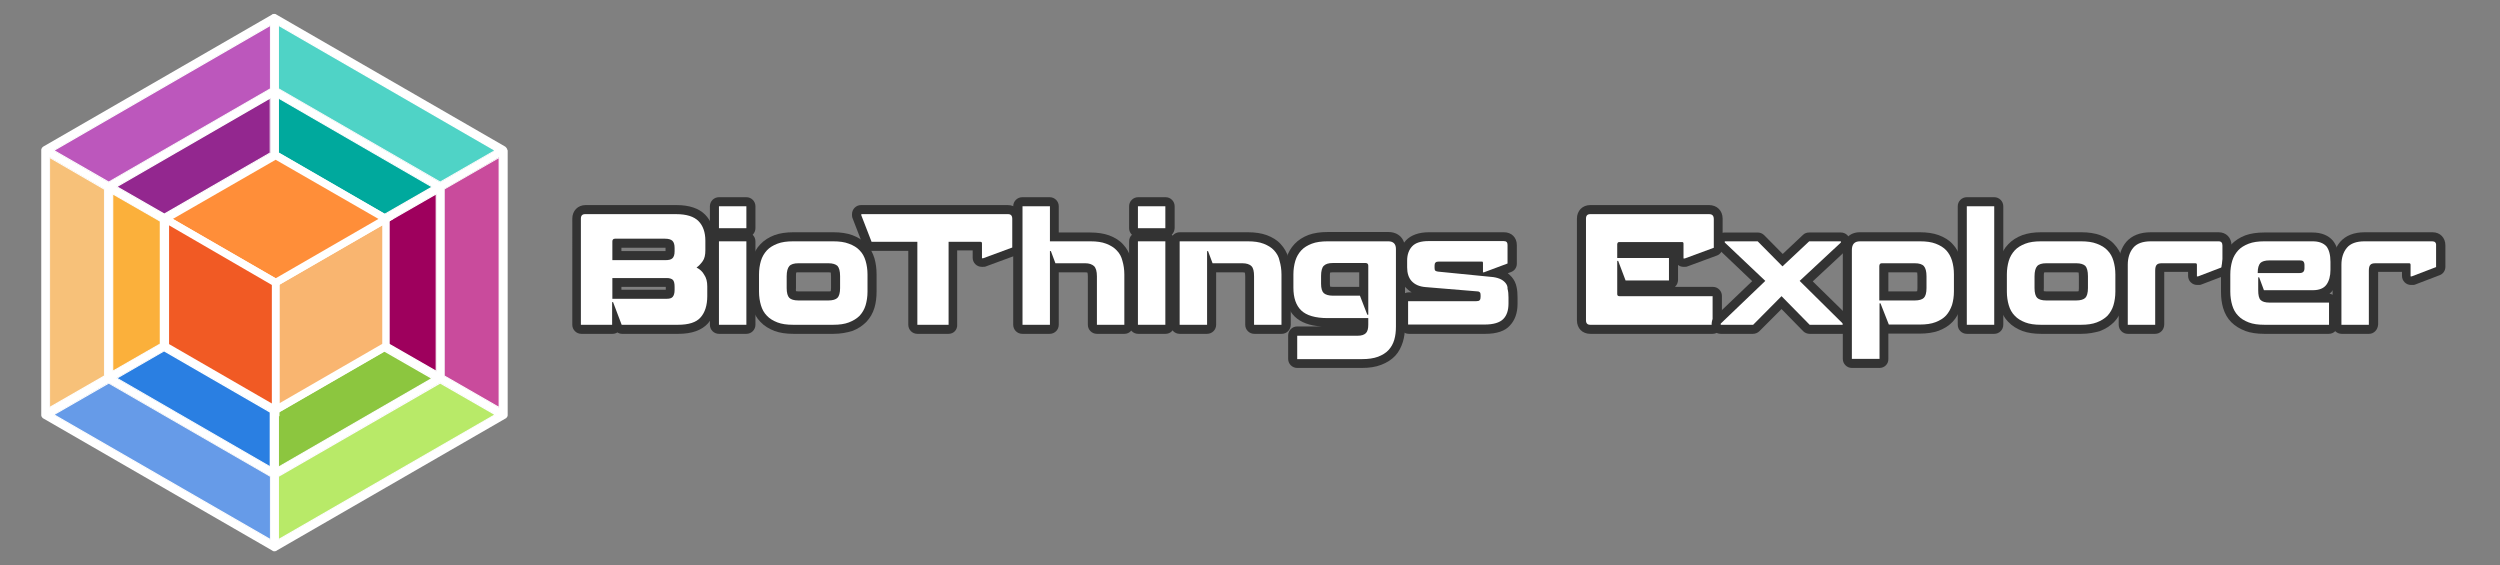 <?xml version="1.0" encoding="utf-8"?>
<!-- Generator: Adobe Illustrator 22.1.0, SVG Export Plug-In . SVG Version: 6.00 Build 0)  -->
<svg version="1.1" id="Layer_1" xmlns="http://www.w3.org/2000/svg" xmlns:xlink="http://www.w3.org/1999/xlink" x="0px" y="0px"
	 viewBox="0 0 1048.4 237" style="enable-background:new 0 0 1048.4 237;" xml:space="preserve">
<rect x="0" y="0" width="1048.4" height="237" fill="#808080" stroke="none"/>
<style type="text/css">
	.st0{fill:#FFFFFF;}
	.st1{fill:#9E005D;}
	.st2{fill:#C94B9C;}
	.st3{fill:#B8EA68;}
	.st4{fill:#8CC63F;}
	.st5{fill:#669BE8;}
	.st6{fill:#2A7FE2;}
	.st7{fill:#FBB03B;}
	.st8{fill:#F7C179;}
	.st9{fill:#00A99D;}
	.st10{fill:#4FD3C6;}
	.st11{fill:#93278F;}
	.st12{fill:#BC57BC;}
	.st13{fill:#F9B570;}
	.st14{fill:#FF8E39;}
	.st15{fill:#F15A24;}
	.st16{fill:#333333;}
</style>
<g>
	<g>
		<g>
			<path class="st0" d="M212.7,62.6c0-0.1-0.1-0.3-0.2-0.4c0,0,0,0,0,0c-0.1-0.2-0.2-0.3-0.4-0.5c0,0-0.1-0.1-0.1-0.1
				c0,0-0.1-0.1-0.1-0.1l-96-55.4c0,0-0.1,0-0.1-0.1c-0.1,0-0.1,0-0.2-0.1c-0.4-0.1-0.8-0.1-1.2,0c-0.1,0-0.1,0-0.2,0.1
				c0,0-0.1,0-0.1,0.1l-96,55.4c0,0-0.1,0.1-0.1,0.1c-0.1,0-0.1,0.1-0.1,0.1c-0.2,0.1-0.3,0.3-0.4,0.5c-0.1,0.2-0.2,0.4-0.2,0.6
				c0,0.1,0,0.1,0,0.2c0,0,0,0.1,0,0.1v110.8c0,0.1,0,0.1,0,0.1c0,0.1,0,0.1,0,0.2c0,0.2,0.1,0.4,0.2,0.6h0c0.1,0.1,0.2,0.3,0.3,0.4
				c0.1,0.1,0.1,0.1,0.2,0.2c0.1,0,0.1,0.1,0.2,0.1l96,55.4c0,0,0.1,0,0.1,0.1c0.1,0,0.1,0.1,0.2,0.1c0.2,0.1,0.4,0.1,0.6,0.1
				s0.4-0.1,0.6-0.1c0.1,0,0.1,0,0.2-0.1c0,0,0.1,0,0.1-0.1l96-55.4c0.1,0,0.1-0.1,0.2-0.1c0.1-0.1,0.1-0.1,0.2-0.2
				c0.1-0.1,0.2-0.2,0.3-0.4h0c0.1-0.2,0.2-0.4,0.2-0.6c0-0.1,0-0.1,0-0.2c0-0.1,0-0.1,0-0.1V63.1c0,0,0,0,0,0
				C212.8,62.9,212.7,62.8,212.7,62.6z M20.8,66l23,13.3v78.3l-23,13.3V66z M113.4,226.3l-90.8-52.4l23-13.3l67.8,39.2V226.3z
				 M113.4,195.8l-64.4-37.2l19.9-11.5l44.5,25.7V195.8z M47.2,155.7V81.3l19.9,11.5v51.4L47.2,155.7z M113.4,64.1L68.9,89.8
				L48.9,78.3l64.4-37.2V64.1z M113.4,37.2L45.5,76.4l-23-13.3l90.8-52.5V37.2z M116.8,10.6l90.8,52.5l-23,13.3l-67.8-39.2V10.6z
				 M116.8,41.2l64.4,37.2l-19.9,11.5l-44.5-25.7V41.2z M182.9,81.3v74.4L163,144.2V92.8L182.9,81.3z M116.8,172.8l44.5-25.7
				l19.9,11.5l-64.4,37.2V172.8z M116.8,226.3v-26.6l67.8-39.2l23,13.3L116.8,226.3z M209.3,170.9l-23-13.3V79.3l23-13.3V170.9z"/>
		</g>
		<g>
			<polygon class="st1" points="182.9,81.3 182.9,155.7 163,144.2 163,92.8 			"/>
			<path class="st0" d="M183.1,156.1l-20.4-11.7V92.7l20.4-11.8V156.1z M163.2,144.1l19.5,11.2V81.7l-19.5,11.2V144.1z"/>
		</g>
		<g>
			<polygon class="st2" points="209.3,66 209.3,170.9 186.3,157.7 186.3,79.3 			"/>
			<path class="st0" d="M209.6,171.3l-23.5-13.5V79.2l23.5-13.5V171.3z M186.5,157.5l22.6,13V66.4l-22.6,13V157.5z"/>
		</g>
		<g>
			<polygon class="st3" points="207.6,173.9 116.8,226.3 116.8,199.8 184.6,160.6 			"/>
			<path class="st0" d="M116.6,226.7v-27.1l0.1-0.1l67.9-39.2l23.5,13.5l-0.3,0.2L116.6,226.7z M117,199.9v26l90.2-52l-22.6-13
				L117,199.9z"/>
		</g>
		<g>
			<polygon class="st4" points="181.2,158.6 116.8,195.8 116.8,172.8 161.3,147.1 			"/>
			<path class="st0" d="M116.6,196.2v-23.5l0.1-0.1l44.6-25.8l20.4,11.8l-0.3,0.2L116.6,196.2z M117,173v22.5l63.7-36.8l-19.5-11.2
				L117,173z"/>
		</g>
		<g>
			<polygon class="st5" points="113.4,199.8 113.4,226.3 22.5,173.9 45.5,160.6 			"/>
			<path class="st0" d="M113.6,226.7l-0.3-0.2l-91.2-52.6l23.5-13.5l0.1,0.1l67.9,39.2V226.7z M23,173.9l90.2,52v-26l-67.6-39
				L23,173.9z"/>
		</g>
		<g>
			<polygon class="st6" points="113.4,172.8 113.4,195.8 48.9,158.6 68.9,147.1 			"/>
			<path class="st0" d="M113.6,196.2l-0.3-0.2l-64.7-37.4l20.4-11.8l0.1,0.1l44.6,25.8V196.2z M49.4,158.6l63.7,36.8V173l-44.3-25.6
				L49.4,158.6z"/>
		</g>
		<g>
			<polygon class="st7" points="67.1,92.8 67.1,144.2 47.2,155.7 47.2,81.3 			"/>
			<path class="st0" d="M47,156.1V80.9l20.4,11.8v51.6L47,156.1z M47.5,81.7v73.6l19.5-11.2V92.9L47.5,81.7z"/>
		</g>
		<g>
			<polygon class="st8" points="43.8,79.3 43.8,157.7 20.8,170.9 20.8,66 			"/>
			<path class="st0" d="M20.6,171.3V65.7L44,79.2v78.6l-0.1,0.1L20.6,171.3z M21,66.4v104.1l22.6-13V79.5L21,66.4z"/>
		</g>
		<g>
			<polygon class="st9" points="181.2,78.3 161.3,89.8 116.8,64.1 116.8,41.2 			"/>
			<path class="st0" d="M161.3,90.1l-0.1-0.1l-44.6-25.8V40.8l65.1,37.6L161.3,90.1z M117,64l44.3,25.6l19.5-11.2L117,41.5V64z"/>
		</g>
		<g>
			<polygon class="st10" points="207.6,63.1 184.6,76.4 116.8,37.2 116.8,10.6 			"/>
			<path class="st0" d="M184.6,76.6l-0.1-0.1l-67.9-39.2V10.2l91.5,52.8L184.6,76.6z M117,37.1l67.6,39l22.6-13L117,11V37.1z"/>
		</g>
		<g>
			<polygon class="st11" points="113.4,41.2 113.4,64.1 68.9,89.8 48.9,78.3 			"/>
			<path class="st0" d="M68.9,90.1L48.5,78.3l0.3-0.2l64.7-37.4v23.5l-0.1,0.1L68.9,90.1z M49.4,78.3l19.5,11.2L113.1,64V41.5
				L49.4,78.3z"/>
		</g>
		<g>
			<polygon class="st12" points="113.4,10.6 113.4,37.2 45.5,76.4 22.5,63.1 			"/>
			<path class="st0" d="M45.5,76.6L22.1,63.1l0.3-0.2l91.2-52.7v27.1l-0.1,0.1L45.5,76.6z M23,63.1l22.6,13l67.6-39V11L23,63.1z"/>
		</g>
	</g>
	<g>
		<g>
			<polygon class="st13" points="115.6,118.5 161.8,91.8 161.8,145.2 115.6,171.9 			"/>
			<path class="st0" d="M114,174.6v-57l49.4-28.5v57L114,174.6z M117.2,119.4v49.7l43.1-24.9V94.5L117.2,119.4z"/>
		</g>
		<g>
			<polygon class="st14" points="115.6,118.5 161.8,91.8 115.6,65.1 69.4,91.8 			"/>
			<path class="st0" d="M115.6,120.3L66.2,91.8l49.4-28.5l49.4,28.5L115.6,120.3z M72.5,91.8l43.1,24.9l43.1-24.9L115.6,67
				L72.5,91.8z"/>
		</g>
		<g>
			<polygon class="st15" points="69.4,91.8 115.6,118.5 115.6,171.9 69.4,145.2 			"/>
			<path class="st0" d="M117.2,174.6l-49.4-28.5v-57l49.4,28.5V174.6z M70.9,144.3l43.1,24.9v-49.7L70.9,94.5V144.3z"/>
		</g>
		<g>
			<path class="st0" d="M115.6,172.3c-0.1,0-0.2,0-0.2-0.1l-46.2-26.7c-0.1-0.1-0.2-0.2-0.2-0.4V91.8c0-0.2,0.1-0.3,0.2-0.4
				l46.2-26.7c0.1-0.1,0.3-0.1,0.4,0L162,91.4c0.1,0.1,0.2,0.2,0.2,0.4v53.4c0,0.2-0.1,0.3-0.2,0.4l-46.2,26.7
				C115.7,172.3,115.7,172.3,115.6,172.3z M69.8,144.9l45.8,26.4l45.8-26.4V92.1l-45.8-26.4L69.8,92.1V144.9z"/>
		</g>
		<g>
			<path class="st0" d="M115.6,172.3c-0.2,0-0.4-0.2-0.4-0.4v-53.1l-46-26.5c-0.2-0.1-0.3-0.4-0.2-0.6c0.1-0.2,0.4-0.3,0.6-0.2
				l46,26.5l46-26.5c0.2-0.1,0.5-0.1,0.6,0.2c0,0.1,0.1,0.1,0.1,0.2c0,0.2-0.1,0.3-0.2,0.4l-46,26.5v53.1
				C116,172.1,115.8,172.3,115.6,172.3z"/>
		</g>
	</g>
</g>
<g>
	<g>
		<g>
			<path class="st16" d="M284.5,140h-23.6c-0.7,0-1.4-0.2-2-0.6c-0.6,0.4-1.3,0.6-2,0.6h-13.1c-2.1,0-3.8-1.7-3.8-3.8V91.7
				c0-3.3,2.3-5.7,5.6-5.7h38.1c5.4,0,9.4,1.4,12,4c2.6,2.7,4,6.3,4,10.8v4.1c0,2.6-0.6,4.8-1.8,6.6c-0.1,0.1-0.1,0.2-0.2,0.3
				c0.3,0.4,0.7,0.8,0.9,1.2c1.3,1.9,2,4.3,2,7v4.1c0,4.9-1.3,8.7-3.7,11.5C294.3,138.5,290.1,140,284.5,140z M263.5,132.4h21.1
				c3.3,0,5.7-0.6,6.7-1.8c1.2-1.3,1.8-3.5,1.8-6.4v-4.1c0-1.2-0.2-2.1-0.7-2.8c-0.5-0.8-1.2-1.3-1.9-1.7c-1.2-0.6-2-1.8-2.1-3.1
				c-0.1-1.3,0.5-2.6,1.6-3.4c0.6-0.4,1.1-1,1.6-1.7c0.3-0.5,0.5-1.3,0.5-2.4v-4.1c0-2.5-0.6-4.3-1.8-5.5c-1.2-1.2-3.5-1.8-6.7-1.8
				h-36.2v38.9h5.6v-5.7c0-0.2,0-0.5,0.1-0.7c0-0.2-0.1-0.5-0.1-0.7v-8.7c0-2,1.6-3.6,3.5-3.8c-2-0.1-3.5-1.8-3.5-3.8v-7.8
				c0-2.8,2-4.9,4.9-4.9h21c2.4,0,4.4,0.6,5.7,1.9c1.4,1.3,2,3.2,2,5.7v1.4c0,2.4-0.7,4.3-2.1,5.6c-1.2,1.1-2.8,1.7-4.9,1.8h0.1
				c2.4,0,4.2,0.7,5.4,2.1c1.1,1.3,1.7,3,1.7,5.4v1.3c0,2.4-0.6,4.2-1.8,5.5c-0.9,0.9-2.5,2-5.2,2h-17.4L263.5,132.4z M260.6,121.5
				h18.6v-1.2h-18.6V121.5z M260.6,105.3h18.3c0.1,0,0.1,0,0.2,0v-1.3c0,0,0,0,0-0.1c-0.1,0-0.1,0-0.2,0h-18.3V105.3z"/>
		</g>
		<g>
			<path class="st0" d="M292.1,112.2c1-0.7,1.8-1.6,2.6-2.7c0.8-1.1,1.1-2.7,1.1-4.5v-4.1c0-3.5-1-6.3-2.9-8.2
				c-1.9-1.9-5-2.9-9.4-2.9h-38.1c-1.2,0-1.8,0.6-1.8,1.9v44.5h13.1v-9.5h0.4l3.6,9.5h23.6c4.5,0,7.7-1,9.5-3.1c1.8-2,2.8-5,2.8-8.9
				v-4.1c0-2-0.4-3.6-1.3-4.9C294.6,113.9,293.5,112.9,292.1,112.2z M256.8,101.2c0-0.7,0.4-1.1,1.1-1.1h21c1.4,0,2.5,0.3,3.1,0.9
				c0.6,0.6,0.9,1.6,0.9,3v1.4c0,1.4-0.3,2.3-0.9,2.9c-0.6,0.6-1.6,0.8-3.1,0.8h-22.1V101.2z M282.9,121.6c0,1.4-0.3,2.3-0.8,2.9
				c-0.5,0.6-1.4,0.8-2.5,0.8h-22.8v-8.7h22.8c1.2,0,2.1,0.3,2.6,0.8c0.5,0.6,0.7,1.5,0.7,2.9V121.6z"/>
		</g>
	</g>
	<g>
		<g>
			<path class="st16" d="M313,140h-11.5c-2.1,0-3.8-1.7-3.8-3.8v-35c0-2.1,1.7-3.8,3.8-3.8H313c2.1,0,3.8,1.7,3.8,3.8v35
				C316.8,138.3,315.1,140,313,140z M305.2,132.4h4V105h-4V132.4z"/>
		</g>
		<g>
			<rect x="301.5" y="101.2" class="st0" width="11.5" height="35"/>
		</g>
	</g>
	<g>
		<g>
			<path class="st16" d="M313,99.5h-11.5c-2.1,0-3.8-1.7-3.8-3.8v-9.2c0-2.1,1.7-3.8,3.8-3.8H313c2.1,0,3.8,1.7,3.8,3.8v9.2
				C316.8,97.8,315.1,99.5,313,99.5z M305.2,91.9h4v-1.7h-4V91.9z"/>
		</g>
		<g>
			<rect x="301.5" y="86.5" class="st0" width="11.5" height="9.2"/>
		</g>
	</g>
	<g>
		<g>
			<path class="st16" d="M349.5,140h-16.8c-3,0-5.7-0.4-7.9-1.2c-2.3-0.9-4.3-2.1-5.9-3.8c-1.6-1.6-2.7-3.6-3.4-5.9
				c-0.6-2-0.9-4.3-0.9-6.8v-7.2c0-2.4,0.3-4.7,0.9-6.8c0.7-2.3,1.8-4.3,3.4-5.9c1.5-1.6,3.5-2.9,5.9-3.8c2.2-0.8,4.9-1.2,7.9-1.2
				h16.8c3,0,5.7,0.4,7.9,1.2c2.4,0.9,4.4,2.1,5.9,3.8c0,0,0,0,0,0c1.6,1.6,2.7,3.6,3.4,5.9c0.6,2.1,0.9,4.3,0.9,6.8v7.2
				c0,2.5-0.3,4.8-0.9,6.8c-0.7,2.3-1.8,4.2-3.4,5.9c-1.6,1.6-3.5,2.9-5.9,3.8C355.1,139.5,352.5,140,349.5,140z M332.6,105
				c-2.1,0-3.9,0.3-5.3,0.8c-1.3,0.5-2.2,1.1-3,1.9c-0.7,0.8-1.3,1.7-1.6,2.9c-0.4,1.4-0.6,2.9-0.6,4.6v7.2c0,1.7,0.2,3.3,0.6,4.7
				c0.3,1.1,0.9,2.1,1.6,2.9c0.7,0.8,1.7,1.4,3,1.9c1.4,0.5,3.2,0.8,5.3,0.8h16.8c2.1,0,3.9-0.3,5.3-0.8c1.3-0.5,2.3-1.1,3-1.9
				c0.7-0.8,1.3-1.7,1.6-2.9c0.4-1.3,0.6-2.9,0.6-4.7v-7.2c0-1.7-0.2-3.3-0.6-4.6c-0.3-1.2-0.9-2.1-1.6-2.9c-0.7-0.8-1.7-1.4-3-1.9
				c-1.4-0.5-3.2-0.8-5.3-0.8H332.6z M347.4,129.7h-12.6c-2.9,0-5-0.7-6.5-2.2c-1.4-1.5-2.1-3.7-2.1-6.7v-4.9c0-3.1,0.7-5.3,2-6.8
				c1.4-1.6,3.7-2.4,6.6-2.4h12.6c2.8,0,5,0.8,6.5,2.3c1.5,1.5,2.2,3.8,2.2,7v4.9c0,3.1-0.7,5.3-2.2,6.7
				C352.4,129,350.2,129.7,347.4,129.7z M333.9,122.5L333.9,122.5L333.9,122.5z M348.3,122.5L348.3,122.5L348.3,122.5z M333.8,122.1
				c0.2,0,0.5,0.1,1,0.1h12.6c0.5,0,0.8,0,1-0.1c0-0.3,0.1-0.7,0.1-1.3v-4.9c0-0.8-0.1-1.3-0.1-1.6c-0.2,0-0.5-0.1-1-0.1h-12.6
				c-0.4,0-0.7,0-0.9,0.1c-0.1,0.3-0.1,0.8-0.1,1.6v4.9C333.7,121.4,333.8,121.8,333.8,122.1z M348.7,122L348.7,122L348.7,122z"/>
		</g>
		<g>
			<path class="st0" d="M360.5,105c-1.1-1.2-2.6-2.1-4.5-2.8c-1.8-0.7-4-1-6.6-1h-16.8c-2.6,0-4.8,0.3-6.6,1
				c-1.8,0.7-3.3,1.6-4.4,2.8c-1.1,1.2-2,2.7-2.5,4.4c-0.5,1.7-0.8,3.6-0.8,5.7v7.2c0,2.1,0.3,4,0.8,5.7c0.5,1.7,1.3,3.2,2.5,4.4
				c1.1,1.2,2.6,2.1,4.4,2.8c1.8,0.7,4,1,6.6,1h16.8c2.6,0,4.8-0.3,6.6-1c1.8-0.7,3.3-1.6,4.5-2.8c1.1-1.2,2-2.7,2.5-4.4
				c0.5-1.7,0.8-3.6,0.8-5.7v-7.2c0-2.1-0.3-4-0.8-5.7C362.5,107.7,361.7,106.2,360.5,105z M352.3,120.8c0,2-0.4,3.4-1.1,4.1
				c-0.7,0.7-2,1.1-3.8,1.1h-12.6c-1.8,0-3.1-0.4-3.8-1.1c-0.7-0.7-1.1-2.1-1.1-4.1v-4.9c0-2.1,0.4-3.5,1.1-4.3
				c0.7-0.8,2-1.2,3.8-1.2h12.6c1.8,0,3,0.4,3.8,1.1c0.7,0.8,1.1,2.2,1.1,4.3V120.8z"/>
		</g>
	</g>
	<g>
		<g>
			<path class="st16" d="M397.8,140h-13.1c-2.1,0-3.8-1.7-3.8-3.8v-31h-15.5c-1.6,0-3-1-3.5-2.4l-4.3-11.1c-0.2-0.4-0.3-0.9-0.3-1.4
				v-0.5c0-2.1,1.7-3.8,3.8-3.8h61.5c3.3,0,5.6,2.3,5.6,5.7v12c0,1.6-1,3-2.5,3.5l-12.2,4.5c-0.4,0.2-0.9,0.2-1.3,0.2h-0.5
				c-2.1,0-3.8-1.7-3.8-3.8v-3.1h-6.5v31C401.6,138.3,399.9,140,397.8,140z M388.5,132.4h5.6v-31c0-2.1,1.7-3.8,3.8-3.8h13.3
				c2.5,0,4.5,1.9,4.5,4.5v1l5.1-1.9v-7.6h-54.3l1.6,4.1h16.7c2.1,0,3.8,1.7,3.8,3.8V132.4z"/>
		</g>
		<g>
			<path class="st0" d="M422.7,89.8h-61.5v0.5l4.3,11.1h19.2v34.8h13.1v-34.8h13.3c0.5,0,0.7,0.2,0.7,0.7v6.2h0.5l12.2-4.5v-12
				C424.5,90.4,423.9,89.8,422.7,89.8z"/>
		</g>
	</g>
	<g>
		<g>
			<path class="st16" d="M471.6,140H460c-2.1,0-3.8-1.7-3.8-3.8v-20.3c0-0.9-0.1-1.4-0.2-1.6c-0.1,0-0.4-0.1-1-0.1H444v22
				c0,2.1-1.7,3.8-3.8,3.8h-11.5c-2.1,0-3.8-1.7-3.8-3.8V86.5c0-2.1,1.7-3.8,3.8-3.8h11.5c2.1,0,3.8,1.7,3.8,3.8v11h13.2
				c3,0,5.7,0.4,7.9,1.2c2.4,0.9,4.4,2.1,5.9,3.8c1.5,1.6,2.6,3.6,3.3,5.8c0.6,2,0.9,4.3,0.9,6.8v21.1
				C475.3,138.3,473.6,140,471.6,140z M463.8,132.4h4v-17.3c0-1.7-0.2-3.3-0.6-4.7c-0.3-1.2-0.9-2.1-1.6-2.9c0,0,0,0,0,0
				c-0.7-0.8-1.7-1.4-2.9-1.8c-1.4-0.5-3.2-0.8-5.3-0.8h-12.7l0.6,1.6h9.9c2.6,0,4.7,0.8,6.3,2.3c1.6,1.6,2.4,3.8,2.4,7V132.4z
				 M432.5,132.4h4v-27.1c0-0.8,0.2-1.5,0.6-2c-0.4-0.6-0.6-1.3-0.6-2v-11h-4V132.4z M456,114.1L456,114.1L456,114.1z"/>
		</g>
		<g>
			<path class="st0" d="M468.3,105c-1.1-1.2-2.6-2.1-4.4-2.8c-1.8-0.7-4-1-6.6-1h-17V86.5h-11.5v49.7h11.5v-30.9h0.4l1.9,5.1h12.5
				c1.6,0,2.8,0.4,3.7,1.2c0.8,0.8,1.2,2.2,1.2,4.3v20.3h11.5v-21.1c0-2.1-0.3-4-0.8-5.7C470.3,107.7,469.5,106.2,468.3,105z"/>
		</g>
	</g>
	<g>
		<g>
			<path class="st16" d="M488.8,99.5h-11.5c-2.1,0-3.8-1.7-3.8-3.8v-9.2c0-2.1,1.7-3.8,3.8-3.8h11.5c2.1,0,3.8,1.7,3.8,3.8v9.2
				C492.5,97.8,490.9,99.5,488.8,99.5z M481,91.9h4v-1.7h-4V91.9z"/>
		</g>
		<g>
			<rect x="477.2" y="86.5" class="st0" width="11.5" height="9.2"/>
		</g>
	</g>
	<g>
		<g>
			<path class="st16" d="M488.8,140h-11.5c-2.1,0-3.8-1.7-3.8-3.8v-35c0-2.1,1.7-3.8,3.8-3.8h11.5c2.1,0,3.8,1.7,3.8,3.8v35
				C492.5,138.3,490.9,140,488.8,140z M481,132.4h4V105h-4V132.4z"/>
		</g>
		<g>
			<rect x="477.2" y="101.2" class="st0" width="11.5" height="35"/>
		</g>
	</g>
	<g>
		<g>
			<path class="st16" d="M537.5,140H526c-2.1,0-3.8-1.7-3.8-3.8v-20.3c0-0.9-0.1-1.4-0.2-1.6c-0.2,0-0.5-0.1-1-0.1H510v22
				c0,2.1-1.7,3.8-3.8,3.8h-11.5c-2.1,0-3.8-1.7-3.8-3.8v-35c0-2.1,1.7-3.8,3.8-3.8h28.6c3,0,5.7,0.4,7.9,1.2
				c2.4,0.9,4.4,2.1,5.9,3.8l0,0c1.5,1.6,2.6,3.6,3.3,5.8c0.6,2,0.9,4.3,0.9,6.8v21.1C541.3,138.3,539.6,140,537.5,140z
				 M529.8,132.4h4v-17.3c0-1.7-0.2-3.3-0.6-4.7c-0.3-1.1-0.9-2.1-1.6-2.9c0,0,0,0,0,0c-0.7-0.8-1.7-1.4-2.9-1.8
				c-1.4-0.5-3.2-0.8-5.3-0.8h-12.7l0.6,1.6h9.9c2.8,0,5,0.8,6.5,2.4c1.5,1.6,2.2,3.8,2.2,6.9V132.4z M498.5,132.4h4v-27.1
				c0-0.1,0-0.2,0-0.3h-4V132.4z"/>
		</g>
		<g>
			<path class="st0" d="M534.3,105c-1.1-1.2-2.6-2.1-4.4-2.8c-1.8-0.7-4-1-6.6-1h-28.6v35h11.5v-30.9h0.4l1.9,5.1h12.5
				c1.7,0,3,0.4,3.8,1.2c0.8,0.8,1.1,2.2,1.1,4.3v20.3h11.5v-21.1c0-2.1-0.3-4-0.8-5.7C536.3,107.7,535.4,106.2,534.3,105z"/>
		</g>
	</g>
	<g>
		<g>
			<path class="st16" d="M571.1,154.3H544c-2.1,0-3.8-1.7-3.8-3.8v-9.8c0-2.1,1.7-3.8,3.8-3.8h10.2c-5-0.3-8.7-1.7-11.2-4.1
				c-2.9-2.8-4.4-7-4.4-12.3v-5.5c0-2.5,0.3-4.8,0.9-6.8c0.7-2.3,1.8-4.2,3.4-5.9c1.5-1.6,3.5-2.9,5.9-3.8c2.2-0.8,4.9-1.2,8-1.2
				h25.4c4.2,0,7,2.7,7,7v32.5c0,2.4-0.3,4.6-0.9,6.6c-0.7,2.2-1.7,4.2-3.2,5.8c-1.5,1.6-3.5,2.9-5.9,3.8
				C576.9,153.9,574.2,154.3,571.1,154.3z M547.8,146.8h23.3c2.2,0,4.1-0.3,5.5-0.8c1.2-0.4,2.2-1.1,2.9-1.8
				c0.7-0.8,1.2-1.7,1.5-2.8c0.4-1.3,0.6-2.9,0.6-4.5V105h-24.8c-2.2,0-4,0.3-5.4,0.8c-1.3,0.5-2.2,1.1-3,1.9
				c-0.7,0.8-1.3,1.7-1.6,2.9c-0.4,1.3-0.6,2.9-0.6,4.7v5.5c0,3.2,0.7,5.5,2.1,6.9c1,1,3.2,2.1,8.5,2.1h11.6l-0.7-1.8h-8.7
				c-2.9,0-5-0.7-6.4-2.1c-1.5-1.5-2.3-3.6-2.3-6.7v-3.3c0-3.1,0.7-5.3,2.2-6.9c1.5-1.5,3.7-2.3,6.5-2.3h13.8c2.8,0,4.9,2,4.9,4.9
				V132c0,0.2,0,0.4-0.1,0.6c0,0.2,0.1,0.4,0.1,0.6v2.8c0,2.6-0.7,4.6-1.9,6c-1.4,1.6-3.5,2.4-6.3,2.4h-21.5V146.8z M569.9,137.3
				L569.9,137.3L569.9,137.3z M557.8,120.2c0.2,0,0.6,0.1,1.1,0.1H570v-6.1h-11.1c-0.5,0-0.9,0.1-1.1,0.1c-0.1,0.3-0.1,0.7-0.1,1.6
				v3.3C557.7,119.6,557.8,119.9,557.8,120.2z M558,114L558,114L558,114z"/>
		</g>
		<g>
			<path class="st0" d="M582.2,101.2h-25.4c-2.6,0-4.9,0.3-6.7,1c-1.8,0.7-3.3,1.6-4.4,2.8c-1.1,1.2-2,2.7-2.5,4.4
				c-0.5,1.7-0.8,3.6-0.8,5.7v5.5c0,4.3,1.1,7.5,3.3,9.6c2.2,2.1,5.9,3.2,11.1,3.2h17v2.8c0,1.6-0.3,2.8-1,3.5
				c-0.7,0.7-1.8,1.1-3.5,1.1H544v9.8h27.1c2.7,0,4.9-0.3,6.8-1c1.8-0.7,3.3-1.6,4.4-2.8c1.1-1.2,1.9-2.6,2.4-4.3
				c0.5-1.7,0.7-3.5,0.7-5.6v-32.5C585.4,102.3,584.3,101.2,582.2,101.2z M573.8,132h-0.4l-3.1-8h-11.3c-1.8,0-3.1-0.4-3.9-1.1
				c-0.7-0.7-1.1-2-1.1-3.9v-3.3c0-2,0.4-3.5,1.1-4.2c0.8-0.8,2-1.2,3.8-1.2h13.8c0.7,0,1.1,0.4,1.1,1.1V132z"/>
		</g>
	</g>
	<g>
		<g>
			<path class="st16" d="M622.9,140h-32.1c-2.1,0-3.8-1.7-3.8-3.8v-9.8c0-2.1,1.7-3.8,3.8-3.8h1.2c-1-0.6-1.8-1.3-2.6-2.1
				c-1.9-2.1-2.9-4.9-2.9-8.3v-2.8c0-3.5,1.1-6.4,3.1-8.6c2.1-2.2,5.4-3.4,9.6-3.4h31.5c3.2,0,5.4,2.2,5.4,5.4v7.8
				c0,1.6-1,3-2.5,3.5l-1.3,0.5c0.6,0.5,1.2,1,1.7,1.6c1,1.2,1.7,2.6,2,4.2c0.3,1.3,0.4,2.8,0.4,4.4v2.6c0,3.8-1.1,6.9-3.2,9.1
				C631.2,138.8,627.7,140,622.9,140z M594.5,132.4h28.4c3.7,0,4.8-0.9,5.1-1.1c0.8-0.8,1.2-2.1,1.2-3.9v-2.6c0-1.1-0.1-2-0.3-2.7
				c-0.1-0.4-0.2-0.7-0.4-1c0,0,0,0,0,0c-0.2-0.3-0.5-0.5-1-0.7c-0.4-0.2-1.2-0.4-2.5-0.5l-1.8-0.2c0.3,0.3,0.6,0.6,0.8,0.9
				c0.7,0.9,1,2,1,3.3v0.8c0,1.6-0.5,2.9-1.4,3.9c-1,1.1-2.4,1.6-4.2,1.6h-24.8V132.4z M619.6,126.1
				C619.6,126.1,619.6,126.1,619.6,126.1L619.6,126.1z M599.3,105c-2,0-3.5,0.4-4.2,1c-0.3,0.3-1.1,1.1-1.1,3.4v2.8
				c0,1.5,0.3,2.6,1,3.3c0.7,0.8,2.3,1.1,3.4,1.2l1.7,0.1c-0.3-0.2-0.5-0.3-0.7-0.5c-1-0.9-1.5-2.2-1.5-3.9v-1c0-2,0.8-3.3,1.5-3.9
				c1-1,2.3-1.5,4-1.5h18.2c2,0,3.6,1.3,4.1,3.1l3-1.1v-3H599.3z"/>
		</g>
		<g>
			<path class="st0" d="M631.3,118.6c-0.6-0.7-1.4-1.3-2.4-1.7c-1-0.4-2.2-0.7-3.7-0.8l-22.2-2.2c-0.5-0.1-0.9-0.2-1.1-0.4
				c-0.2-0.2-0.3-0.6-0.3-1.1v-1c0-0.6,0.1-1,0.4-1.3s0.7-0.4,1.3-0.4h18.2c0.3,0,0.4,0.2,0.4,0.5v4h0.4l9.9-3.7v-7.8
				c0-1.1-0.5-1.6-1.6-1.6h-31.5c-3.2,0-5.5,0.7-6.9,2.2c-1.4,1.5-2.1,3.5-2.1,6v2.8c0,2.4,0.6,4.4,1.9,5.8c1.3,1.4,3.2,2.3,5.9,2.5
				l21.7,1.8c0.5,0,0.8,0.2,1,0.4c0.2,0.2,0.3,0.6,0.3,1.1v0.8c0,0.6-0.1,1.1-0.4,1.4c-0.3,0.3-0.7,0.4-1.4,0.4h-28.6v9.8h32.1
				c3.7,0,6.3-0.8,7.8-2.3c1.5-1.5,2.2-3.7,2.2-6.5v-2.6c0-1.4-0.1-2.5-0.4-3.6C632.3,120.2,631.9,119.3,631.3,118.6z"/>
		</g>
	</g>
	<g>
		<g>
			<path class="st16" d="M718.2,140h-51.3c-3.3,0-5.6-2.3-5.6-5.7V91.7c0-3.3,2.3-5.7,5.6-5.7h49.8c3.3,0,5.7,2.3,5.7,5.7v12
				c0,1.6-1,3-2.5,3.5l-12.2,4.5c-0.4,0.2-0.9,0.2-1.3,0.2H706c-0.9,0-1.7-0.3-2.3-0.8v6.3c0,1.1-0.5,2.2-1.3,2.9h15.9
				c2.1,0,3.8,1.7,3.8,3.8v12C722,138.3,720.3,140,718.2,140z M668.8,132.4h45.6v-4.5h-35.4c-2.7,0-4.7-2-4.7-4.7v-13.9
				c0-0.2,0-0.4,0.1-0.6c0-0.2-0.1-0.4-0.1-0.6v-5.8c0-0.8,0.2-1.7,0.6-2.4c0.8-1.4,2.3-2.2,4-2.2h26.3c2.5,0,4.4,1.9,4.4,4.5v1
				l5.1-1.9v-7.6h-46.1V132.4z M684.3,113.7h11.8v-1.9h-12.5L684.3,113.7z M716.7,93.6L716.7,93.6v-3.8V93.6z"/>
		</g>
		<g>
			<path class="st0" d="M716.7,89.8h-49.8c-1.2,0-1.8,0.6-1.8,1.9v42.6c0,1.3,0.6,1.9,1.8,1.9h51.3v-12h-39.1
				c-0.6,0-0.9-0.3-0.9-0.9v-13.9h0.4l3.1,8.2h18.2v-9.4h-21.7v-5.8c0-0.2,0.1-0.4,0.2-0.6c0.1-0.2,0.3-0.3,0.7-0.3h26.3
				c0.4,0,0.6,0.2,0.6,0.7v6.2h0.5l12.2-4.5v-12C718.7,90.4,718,89.8,716.7,89.8z"/>
		</g>
	</g>
	<g>
		<g>
			<path class="st16" d="M772.8,140h-13.9c-1,0-2-0.4-2.7-1.1l-9.1-9.3l-9.3,9.3c-0.7,0.7-1.7,1.1-2.7,1.1h-13.5
				c-2.1,0-3.8-1.7-3.8-3.8v-0.5c0-1,0.4-2,1.2-2.7l15.8-15.1l-14.1-13.4c-0.7-0.7-1.2-1.7-1.2-2.7v-0.5c0-2.1,1.7-3.8,3.8-3.8h13.8
				c1,0,2,0.4,2.7,1.1l7.8,7.9l8.5-8c0.7-0.7,1.6-1,2.6-1H772c2.1,0,3.8,1.7,3.8,3.8v0.5c0,1-0.4,2.1-1.2,2.8l-14.4,13.4l15.4,15.1
				c0.7,0.7,1.1,1.7,1.1,2.7v0.5C776.6,138.3,774.9,140,772.8,140z M760.5,132.4h3.6l-12.1-12c-0.7-0.7-1.1-1.7-1.1-2.7
				c0-1,0.5-2,1.2-2.7l10.8-10h-2.7l-10.1,9.5c-1.5,1.4-3.8,1.4-5.3-0.1l-9.3-9.4h-3.4l10.7,10.1c0.7,0.7,1.2,1.7,1.2,2.7
				c0,1-0.4,2-1.2,2.7l-12.4,11.9h3.1l10.9-10.9c0.7-0.7,1.7-1.1,2.7-1.1c1,0,2,0.4,2.7,1.1L760.5,132.4z"/>
		</g>
		<g>
			<polygon class="st0" points="772,101.7 772,101.2 758.7,101.2 747.5,111.7 737.1,101.2 723.3,101.2 723.3,101.7 740.3,117.8 
				721.6,135.7 721.6,136.2 735.2,136.2 747.1,124.2 758.9,136.2 772.8,136.2 772.8,135.7 754.7,117.8 			"/>
		</g>
	</g>
	<g>
		<g>
			<path class="st16" d="M788.2,154.3h-11.6c-2.1,0-3.8-1.7-3.8-3.8v-45.6c0-4.5,2.8-7.5,7.1-7.5h25.2c3,0,5.7,0.4,7.9,1.2
				c2.4,0.9,4.4,2.1,5.9,3.8l0,0c1.5,1.6,2.6,3.6,3.3,5.9c0.6,2.1,0.9,4.3,0.9,6.8v7.2c0,2.5-0.3,4.8-0.9,6.8
				c-0.7,2.2-1.8,4.2-3.3,5.8c-1.5,1.6-3.5,2.9-5.9,3.8c-2.2,0.8-4.9,1.2-7.9,1.2h-13c-0.1,0-0.1,0-0.2,0v10.6
				C792,152.6,790.3,154.3,788.2,154.3z M780.4,146.8h4.1v-19.5c0-0.2,0-0.3,0-0.5c-0.1-0.3-0.1-0.6-0.1-0.8v-14.3
				c0-3.3,2.4-5,4.8-5H803c2.9,0,5.1,0.8,6.6,2.4c1.4,1.5,2.1,3.8,2.1,6.9v4.9c0,3.1-0.7,5.3-2.2,6.7c-1.5,1.5-3.6,2.2-6.5,2.2h-9.3
				l1.1,2.7h10.4c2.1,0,3.9-0.3,5.3-0.8c1.2-0.4,2.2-1.1,2.9-1.8c0.7-0.8,1.3-1.7,1.6-2.9c0.4-1.3,0.6-2.9,0.6-4.7v-7.2
				c0-1.7-0.2-3.3-0.6-4.6c-0.3-1.2-0.9-2.1-1.6-2.9c0,0,0,0,0,0c-0.7-0.8-1.7-1.4-2.9-1.8c-1.4-0.5-3.2-0.8-5.3-0.8h-24.8V146.8z
				 M803.9,122.5L803.9,122.5L803.9,122.5z M791.9,122.2H803c0.5,0,0.8,0,1-0.1c0-0.3,0.1-0.7,0.1-1.3v-4.9c0-0.8-0.1-1.4-0.1-1.6
				c-0.2,0-0.5-0.1-1-0.1h-11.1V122.2z"/>
		</g>
		<g>
			<path class="st0" d="M816.2,105c-1.1-1.2-2.6-2.1-4.4-2.8c-1.8-0.7-4-1-6.6-1H780c-2.3,0-3.4,1.2-3.4,3.7v45.6h11.6v-23.3h0.4
				l3.5,8.9h13c2.6,0,4.8-0.3,6.6-1c1.8-0.7,3.3-1.6,4.4-2.8c1.1-1.2,1.9-2.7,2.5-4.4c0.5-1.7,0.8-3.6,0.8-5.7v-7.2
				c0-2.1-0.3-4-0.8-5.7C818.1,107.7,817.3,106.2,816.2,105z M807.9,120.8c0,2-0.4,3.4-1.1,4.1c-0.7,0.7-2,1.1-3.8,1.1h-14.9v-14.3
				c0-0.8,0.3-1.3,1-1.3H803c1.8,0,3.1,0.4,3.8,1.2c0.7,0.8,1.1,2.2,1.1,4.3V120.8z"/>
		</g>
	</g>
	<g>
		<g>
			<path class="st16" d="M836.3,140h-11.5c-2.1,0-3.8-1.7-3.8-3.8V86.5c0-2.1,1.7-3.8,3.8-3.8h11.5c2.1,0,3.8,1.7,3.8,3.8v49.7
				C840.1,138.3,838.4,140,836.3,140z M828.5,132.4h4V90.2h-4V132.4z"/>
		</g>
		<g>
			<rect x="824.8" y="86.5" class="st0" width="11.5" height="49.7"/>
		</g>
	</g>
	<g>
		<g>
			<path class="st16" d="M872.8,140h-16.8c-3,0-5.7-0.4-7.9-1.2c-2.3-0.9-4.3-2.1-5.9-3.8c-1.6-1.6-2.7-3.6-3.4-5.9
				c-0.6-2-0.9-4.3-0.9-6.8v-7.2c0-2.4,0.3-4.7,0.9-6.8c0.7-2.3,1.8-4.3,3.4-5.9c1.5-1.6,3.5-2.9,5.9-3.8c2.2-0.8,4.9-1.2,7.9-1.2
				h16.8c3,0,5.7,0.4,7.9,1.2c2.4,0.9,4.4,2.1,5.9,3.8c0,0,0,0,0,0c1.5,1.6,2.7,3.6,3.4,5.9c0.6,2.1,0.9,4.3,0.9,6.8v7.2
				c0,2.5-0.3,4.8-0.9,6.8c-0.7,2.3-1.8,4.2-3.4,5.9c-1.6,1.6-3.5,2.9-5.9,3.8C878.4,139.5,875.8,140,872.8,140z M855.9,105
				c-2.1,0-3.9,0.3-5.3,0.8c-1.3,0.5-2.2,1.1-3,1.9c-0.7,0.8-1.3,1.7-1.6,2.9c-0.4,1.4-0.6,2.9-0.6,4.6v7.2c0,1.7,0.2,3.3,0.6,4.7
				c0.3,1.1,0.9,2.1,1.6,2.9c0.7,0.8,1.7,1.4,3,1.9c1.4,0.5,3.2,0.8,5.3,0.8h16.8c2.1,0,3.9-0.3,5.3-0.8c1.3-0.5,2.3-1.1,3-1.9
				c0.7-0.8,1.3-1.7,1.6-2.9c0.4-1.3,0.6-2.9,0.6-4.7v-7.2c0-1.7-0.2-3.3-0.6-4.6c-0.3-1.2-0.9-2.1-1.6-2.9c-0.7-0.8-1.7-1.4-3-1.8
				c-1.4-0.5-3.2-0.8-5.3-0.8H855.9z M870.7,129.7h-12.6c-2.9,0-5-0.7-6.5-2.2c-1.4-1.5-2.1-3.7-2.1-6.7v-4.9c0-3.1,0.7-5.3,2-6.8
				c1.4-1.6,3.7-2.4,6.6-2.4h12.6c2.8,0,5,0.8,6.5,2.3c1.5,1.5,2.2,3.8,2.2,7v4.9c0,3.1-0.7,5.3-2.2,6.7
				C875.7,129,873.5,129.7,870.7,129.7z M857.2,122.5L857.2,122.5L857.2,122.5z M871.6,122.5L871.6,122.5L871.6,122.5z M857.1,122.1
				c0.2,0,0.5,0.1,1,0.1h12.6c0.5,0,0.8,0,1-0.1c0-0.3,0.1-0.7,0.1-1.3v-4.9c0-0.8-0.1-1.3-0.1-1.6c-0.2,0-0.5-0.1-1-0.1h-12.6
				c-0.4,0-0.7,0-0.9,0.1c-0.1,0.3-0.1,0.8-0.1,1.6v4.9C857,121.4,857.1,121.8,857.1,122.1z M872,122L872,122L872,122z M856.8,114.3
				L856.8,114.3L856.8,114.3z"/>
		</g>
		<g>
			<path class="st0" d="M883.8,105c-1.1-1.2-2.6-2.1-4.5-2.8c-1.8-0.7-4-1-6.6-1h-16.8c-2.6,0-4.8,0.3-6.6,1
				c-1.8,0.7-3.3,1.6-4.4,2.8c-1.1,1.2-2,2.7-2.5,4.4c-0.5,1.7-0.8,3.6-0.8,5.7v7.2c0,2.1,0.3,4,0.8,5.7c0.5,1.7,1.3,3.2,2.5,4.4
				c1.1,1.2,2.6,2.1,4.4,2.8c1.8,0.7,4,1,6.6,1h16.8c2.6,0,4.8-0.3,6.6-1c1.8-0.7,3.3-1.6,4.5-2.8c1.1-1.2,2-2.7,2.5-4.4
				c0.5-1.7,0.8-3.6,0.8-5.7v-7.2c0-2.1-0.3-4-0.8-5.7C885.8,107.7,885,106.2,883.8,105z M875.6,120.8c0,2-0.4,3.4-1.1,4.1
				c-0.7,0.7-2,1.1-3.8,1.1h-12.6c-1.8,0-3.1-0.4-3.8-1.1c-0.7-0.7-1.1-2.1-1.1-4.1v-4.9c0-2.1,0.4-3.5,1.1-4.3
				c0.7-0.8,2-1.2,3.8-1.2h12.6c1.8,0,3,0.4,3.8,1.1c0.7,0.8,1.1,2.2,1.1,4.3V120.8z"/>
		</g>
	</g>
	<g>
		<g>
			<path class="st16" d="M903.8,140h-11.5c-2.1,0-3.8-1.7-3.8-3.8V111c0-3.9,1.1-7.1,3.2-9.6c2.3-2.6,5.7-4,10.3-4h28.4
				c3.2,0,5.4,2.3,5.4,5.5v9c0,1.6-1,3-2.4,3.5l-10.2,3.9c-0.4,0.2-0.9,0.2-1.3,0.2h-0.5c-2.1,0-3.8-1.7-3.8-3.8v-1.7h-10v22
				C907.6,138.3,905.9,140,903.8,140z M896,132.4h4v-18.9c0-2.1,0.5-3.8,1.6-5c0.8-0.9,2.3-1.9,5-1.9h14.1c2.3,0,4.2,1.7,4.4,4
				l3.2-1.2V105H902c-2.2,0-3.8,0.5-4.6,1.4c-0.9,1.1-1.4,2.6-1.4,4.7V132.4z"/>
		</g>
		<g>
			<path class="st0" d="M930.4,101.2H902c-3.4,0-5.9,0.9-7.4,2.7s-2.3,4.2-2.3,7.1v25.2h11.5v-22.7c0-1.1,0.2-2,0.6-2.4
				c0.4-0.5,1.1-0.7,2.2-0.7h14.1c0.4,0,0.6,0.2,0.6,0.7v4.8h0.5L932,112v-9C932,101.8,931.5,101.2,930.4,101.2z"/>
		</g>
	</g>
	<g>
		<g>
			<path class="st16" d="M976.6,140h-27.1c-3,0-5.7-0.4-7.9-1.2c-2.3-0.9-4.3-2.1-5.9-3.7c-1.6-1.6-2.7-3.6-3.4-5.9
				c-0.6-2-0.9-4.3-0.9-6.8v-7.2c0-2.5,0.3-4.8,0.9-6.8c0.7-2.3,1.8-4.2,3.4-5.9c1.6-1.6,3.5-2.9,5.9-3.8c2.2-0.8,4.9-1.2,7.9-1.2
				h20.2c3.8,0,6.7,1.2,8.6,3.4c1.7,2.1,2.6,5,2.6,8.9v3.4c0,3.4-0.8,6.3-2.5,8.4c-0.4,0.5-0.9,1.1-1.5,1.6c1.9,0.2,3.4,1.8,3.4,3.8
				v9.3C980.4,138.3,978.7,140,976.6,140z M949.6,105c-2.1,0-3.9,0.3-5.3,0.8c-1.3,0.5-2.2,1.1-3,1.9c-0.7,0.8-1.3,1.7-1.6,2.9
				c-0.4,1.3-0.6,2.9-0.6,4.7v7.2c0,1.7,0.2,3.3,0.6,4.7c0.3,1.1,0.9,2.1,1.6,2.9c0.7,0.8,1.7,1.4,3,1.9c1.4,0.5,3.2,0.8,5.3,0.8
				h23.3v-1.8h-21.1c-3,0-5.2-0.8-6.6-2.3c-1.3-1.5-2-3.6-2-6.7v-5.4c0-0.3,0-0.6,0.1-0.9c-0.1-0.3-0.1-0.6-0.1-0.9v-0.2
				c0-3,0.7-5.1,2.1-6.6c1.5-1.5,3.6-2.3,6.5-2.3h12.7c2.1,0,3.3,0.8,4.1,1.4c0.8,0.7,1.7,2.1,1.7,4.3v1.3c0,2.5-1.3,4.5-3.3,5.3
				h2.9c1,0,2.2-0.1,2.7-0.8c0.6-0.9,1-2.2,1-3.9v-3.4c0-2.7-0.6-3.8-0.9-4.1c-0.4-0.4-1.4-0.7-2.8-0.7H949.6z"/>
		</g>
		<g>
			<path class="st0" d="M969.8,101.2h-20.2c-2.6,0-4.8,0.3-6.6,1c-1.8,0.7-3.3,1.6-4.4,2.8c-1.1,1.2-2,2.7-2.5,4.4
				c-0.5,1.7-0.8,3.6-0.8,5.7v7.2c0,2.1,0.3,4,0.8,5.7c0.5,1.7,1.3,3.2,2.5,4.4c1.1,1.2,2.6,2.1,4.4,2.8c1.8,0.7,4,1,6.6,1h27.1
				v-9.3h-24.9c-1.9,0-3.1-0.4-3.8-1.1c-0.7-0.7-1-2.1-1-4.1v-5.4h0.4l2,5.4h20.5c2.7,0,4.6-0.8,5.7-2.3c1.1-1.5,1.7-3.6,1.7-6.2
				v-3.4c0-2.9-0.6-5.1-1.7-6.5C974.3,101.9,972.4,101.2,969.8,101.2z M966.4,112.5c0,1.4-0.7,2-2,2h-17.6v-0.2c0-1.9,0.4-3.2,1.1-4
				c0.7-0.7,2-1.1,3.8-1.1h12.7c0.7,0,1.2,0.1,1.5,0.4c0.3,0.3,0.5,0.8,0.5,1.5V112.5z"/>
		</g>
	</g>
	<g>
		<g>
			<path class="st16" d="M993.5,140h-11.5c-2.1,0-3.8-1.7-3.8-3.8V111c0-3.9,1.1-7.1,3.2-9.6c2.3-2.6,5.7-4,10.3-4h28.4
				c3.2,0,5.4,2.3,5.4,5.5v9c0,1.6-1,3-2.4,3.5l-10.2,3.9c-0.4,0.2-0.9,0.2-1.3,0.2h-0.5c-2.1,0-3.8-1.7-3.8-3.8v-1.7h-10v22
				C997.2,138.3,995.5,140,993.5,140z M985.7,132.4h4v-18.9c0-2.1,0.5-3.8,1.6-4.9c1.2-1.3,2.9-1.9,5-1.9h14.1c2.3,0,4.2,1.7,4.4,4
				l3.2-1.2V105h-26.2c-2.2,0-3.8,0.5-4.6,1.4c-0.9,1.1-1.4,2.6-1.4,4.7V132.4z"/>
		</g>
		<g>
			<path class="st0" d="M1020,101.2h-28.4c-3.4,0-5.9,0.9-7.4,2.7s-2.3,4.2-2.3,7.1v25.2h11.5v-22.7c0-1.1,0.2-2,0.6-2.4
				c0.4-0.5,1.1-0.7,2.2-0.7h14.1c0.4,0,0.6,0.2,0.6,0.7v4.8h0.5l10.2-3.9v-9C1021.7,101.8,1021.1,101.2,1020,101.2z"/>
		</g>
	</g>
</g>
</svg>
